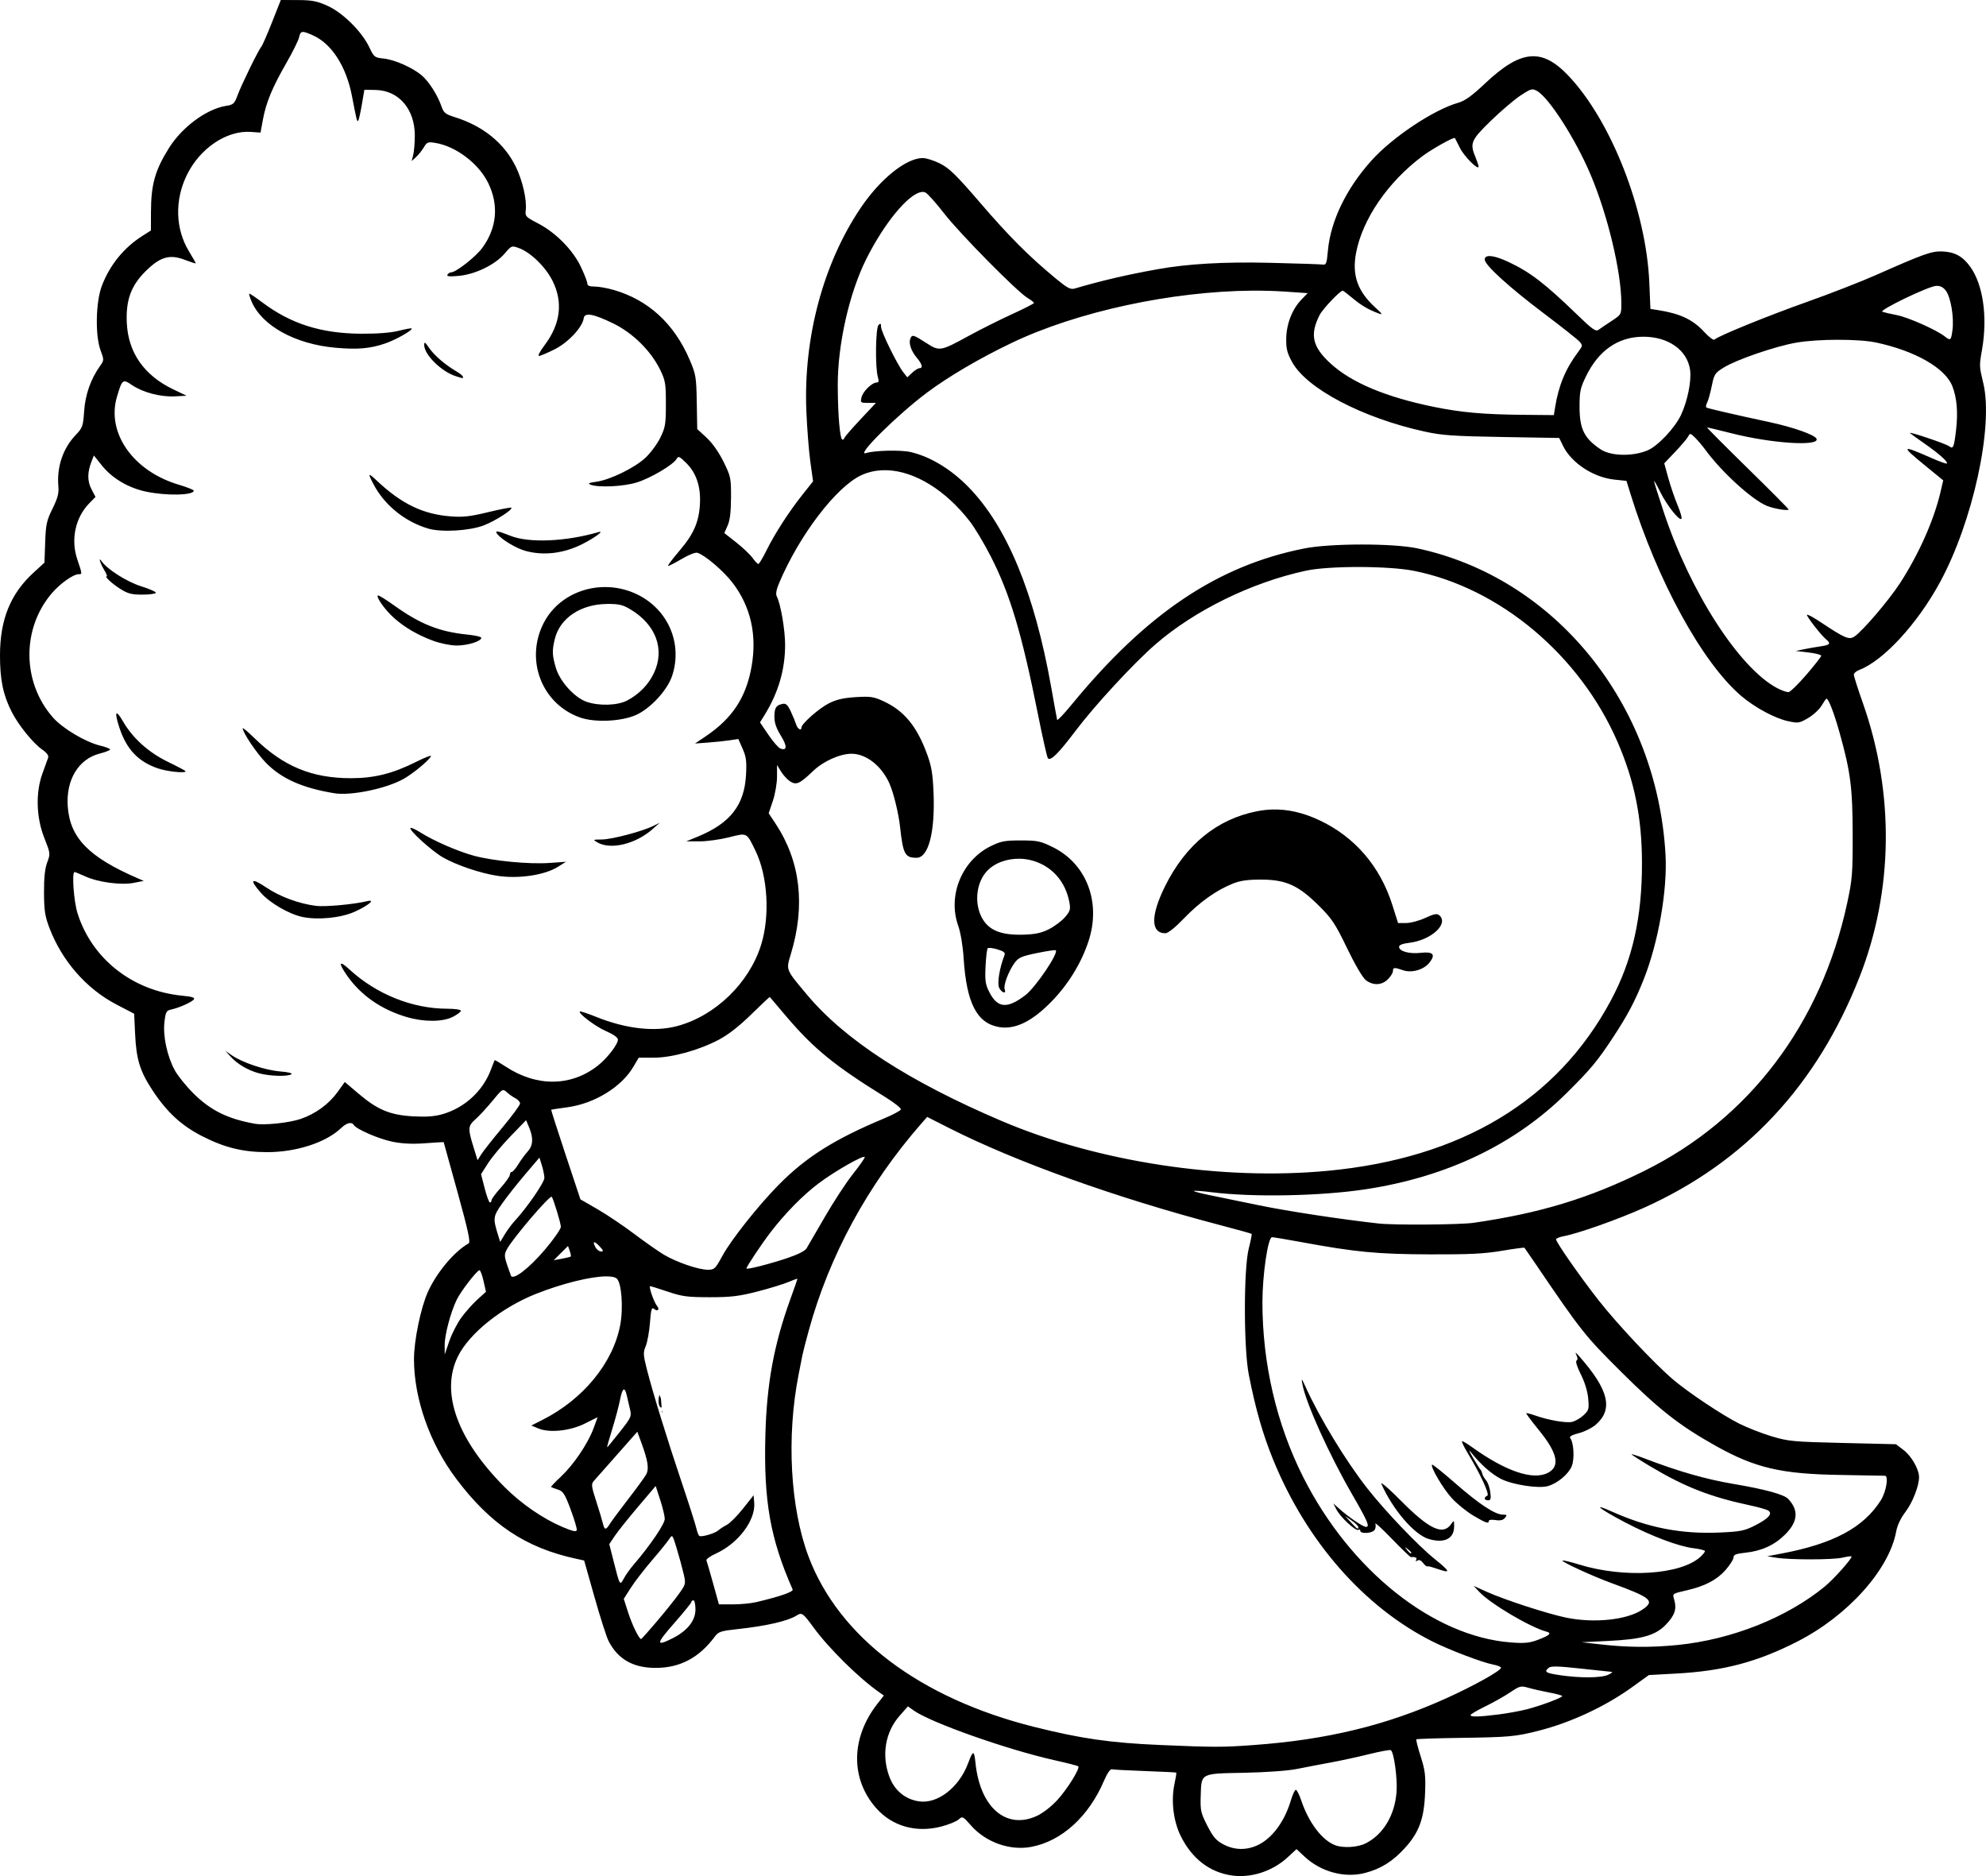 <?xml version="1.0" encoding="UTF-8" standalone="no"?>
<!-- Created with Inkscape (http://www.inkscape.org/) -->

<svg
   width="257.652mm"
   height="243.338mm"
   viewBox="0 0 257.652 243.338"
   version="1.1"
   id="svg1"
   xml:space="preserve"
   xmlns="http://www.w3.org/2000/svg"
   xmlns:svg="http://www.w3.org/2000/svg"><defs
     id="defs1" /><g
     id="layer1"
     transform="translate(-58.387,158.274)"><path
       id="path89"
       style="fill:#000000"
       d="m 94.818,-158.274 -1.126,2.854 c -0.619,1.57 -1.244,2.998 -1.388,3.175 -0.413,0.504 -2.59,4.951 -3.089,6.31 -0.415,1.128 -0.537,1.241 -1.534,1.4 -2.496,0.399 -5.678,2.751 -7.363,5.443 -1.825,2.914 -2.335,4.727 -2.346,8.334 l -0.007,2.381 -1.124,0.714 c -2.38,1.513 -4.195,3.745 -5.229,6.43 -0.805,2.092 -0.897,6.469 -0.176,8.408 0.461,1.239 0.459,1.279 -0.081,2.037 -1.195,1.678 -1.906,3.7 -2.052,5.838 -0.135,1.969 -0.204,2.162 -1.115,3.12 -1.64,1.724 -2.45,4.131 -2.228,6.623 0.081,0.904 -0.083,1.533 -0.759,2.903 -0.764,1.55 -0.873,2.047 -0.954,4.379 l -0.092,2.63 -1.404,1.283 c -3.008,2.749 -4.365,6.093 -4.365,10.756 0,3.169 0.404,5.115 1.519,7.313 0.879,1.734 2.784,4.082 3.99,4.917 0.564,0.391 0.829,0.758 0.74,1.025 -0.076,0.229 -0.402,1.13 -0.724,2.003 -0.919,2.492 -0.833,5.736 0.22,8.397 0.796,2.011 0.803,2.067 0.383,3.175 -0.297,0.786 -0.424,1.971 -0.417,3.906 0.009,2.323 0.121,3.07 0.687,4.562 1.642,4.326 4.803,7.94 8.731,9.985 l 2.277,1.185 0.125,2.651 c 0.155,3.287 0.632,4.82 2.275,7.314 1.838,2.789 3.727,4.534 6.376,5.892 2.944,1.509 5.312,2.094 8.476,2.096 3.782,0.002 7.615,-1.241 9.58,-3.107 0.749,-0.712 1.385,-0.868 1.669,-0.41 0.344,0.556 3.268,1.817 5.04,2.172 1.261,0.253 2.581,0.313 4.217,0.192 1.31,-0.097 2.388,-0.164 2.396,-0.149 0.008,0.015 0.817,2.934 1.798,6.487 1.383,5.008 1.707,6.502 1.441,6.651 -1.835,1.024 -4.101,3.712 -5.263,6.24 -0.929,2.023 -1.827,6.332 -1.827,8.774 0,5.12 2.055,10.953 5.455,15.483 4.452,5.933 9.022,8.986 15.572,10.405 l 1.05,0.227 1.347,4.763 c 0.741,2.619 1.561,5.179 1.824,5.689 1.218,2.362 3.187,3.482 6.113,3.478 3.157,-0.004 5.622,-1.309 7.666,-4.058 0.477,-0.642 0.776,-0.739 3.043,-0.983 3.647,-0.394 6.434,-1.038 7.562,-1.748 0.689,-0.433 0.82,-0.342 2.185,1.522 2.016,2.752 5.874,6.56 8.542,8.43 l 0.604,0.423 -0.813,1.032 c -3.491,4.431 -3.553,9.789 -0.159,13.603 2.075,2.331 5.177,3.2 8.415,2.357 0.956,-0.249 1.97,-0.661 2.252,-0.916 0.495,-0.448 0.55,-0.422 1.606,0.778 1.915,2.175 5.028,3.288 7.782,2.781 3.959,-0.728 7.48,-3.919 9.476,-8.587 0.406,-0.95 0.811,-1.54 1.019,-1.485 0.19,0.05 2.131,0.154 4.313,0.232 2.183,0.078 4.001,0.168 4.041,0.201 0.039,0.033 -0.065,0.698 -0.233,1.477 -0.461,2.15 -0.144,4.808 0.803,6.731 1.44,2.925 3.726,4.702 6.6,5.13 2.495,0.372 5.303,-0.53 7.255,-2.33 l 1.176,-1.084 1.027,0.96 c 2.132,1.992 5.205,2.825 7.865,2.13 2.053,-0.536 3.564,-1.479 5.147,-3.211 1.855,-2.029 2.512,-3.81 2.639,-7.153 0.087,-2.278 0.007,-2.938 -0.571,-4.751 -0.369,-1.158 -0.621,-2.154 -0.561,-2.214 0.06,-0.06 2.645,-0.146 5.744,-0.19 6.317,-0.09 7.134,-0.165 10.133,-0.93 4.203,-1.071 8.665,-3.156 12.171,-5.688 l 2.117,-1.529 3.572,-0.197 c 6.124,-0.338 10.485,-1.493 15.707,-4.158 6.538,-3.338 11.909,-9.327 12.81,-14.286 0.141,-0.776 0.593,-1.727 1.194,-2.515 0.932,-1.221 1.781,-3.397 1.769,-4.534 -0.011,-1.012 -0.988,-2.719 -1.996,-3.488 l -1,-0.763 -6.9,-0.164 c -6.432,-0.153 -7.058,-0.211 -9.225,-0.861 -1.279,-0.384 -3.184,-1.129 -4.233,-1.657 -2.168,-1.089 -6.553,-4.013 -8.522,-5.681 -2.405,-2.038 -7.263,-7.2 -9.685,-10.29 -2.453,-3.131 -5.529,-7.54 -5.529,-7.926 0,-0.12 0.446,-0.301 0.992,-0.404 1.923,-0.361 7.116,-2.203 10.462,-3.71 13.089,-5.898 22.396,-15.867 27.91,-29.897 4.396,-11.184 4.552,-23.879 0.437,-35.548 -0.645,-1.829 -1.173,-3.482 -1.173,-3.673 0,-0.191 0.307,-0.464 0.682,-0.607 3.152,-1.199 7.548,-5.964 10.488,-11.369 4.266,-7.844 6.966,-20.203 5.635,-25.797 -0.542,-2.281 -0.541,-2.259 -0.175,-4.366 0.744,-4.274 0.145,-8.467 -1.541,-10.795 -0.977,-1.348 -2.028,-1.915 -3.654,-1.967 -1.351,-0.044 -2.407,0.334 -8.525,3.046 -1.965,0.871 -6.013,2.448 -8.996,3.505 -5.058,1.792 -11.49,4.411 -11.995,4.884 -0.122,0.114 -0.712,-0.325 -1.311,-0.976 -1.5,-1.628 -3.142,-2.403 -6.04,-2.853 l -0.957,-0.148 -0.14,-3.368 c -0.393,-9.443 -4.978,-21.131 -10.574,-26.959 -3.409,-3.551 -6.122,-3.277 -10.744,1.085 -1.709,1.613 -2.595,2.25 -3.483,2.503 -3.197,0.913 -8.516,4.457 -11.252,7.498 -3.26,3.623 -5.303,7.847 -5.646,11.672 -0.152,1.694 -0.225,1.883 -0.698,1.813 -0.291,-0.043 -3.386,-0.145 -6.879,-0.227 -5.933,-0.139 -10.608,0.13 -14.552,0.839 -3.967,0.713 -7.217,1.47 -10.716,2.497 -0.555,0.163 -0.96,-0.053 -2.514,-1.34 -3.465,-2.871 -5.977,-5.389 -9.738,-9.761 -3.082,-3.583 -4.013,-4.496 -5.192,-5.093 -0.79,-0.4 -1.808,-0.728 -2.263,-0.728 -2.162,0 -5.515,2.689 -8.065,6.467 -4.858,7.199 -7.439,16.846 -7.047,26.341 0.093,2.256 0.327,5.231 0.52,6.613 l 0.351,2.511 -1.367,1.722 c -1.776,2.236 -3.612,5.08 -4.687,7.259 -0.472,0.956 -0.943,1.739 -1.047,1.739 -0.104,0 -0.442,-0.354 -0.75,-0.786 -0.308,-0.432 -1.258,-1.335 -2.112,-2.006 l -1.552,-1.22 0.43,-0.97 c 0.302,-0.68 0.433,-1.767 0.44,-3.631 0.01,-2.548 -0.031,-2.743 -0.978,-4.659 -0.614,-1.242 -1.446,-2.421 -2.196,-3.113 l -1.208,-1.113 -0.061,-3.488 c -0.058,-3.275 -0.114,-3.611 -0.919,-5.494 -2.004,-4.688 -5.362,-7.771 -9.882,-9.072 -0.823,-0.237 -1.924,-0.431 -2.447,-0.431 -0.669,0 -0.951,-0.118 -0.951,-0.396 0,-0.218 -0.374,-1.187 -0.831,-2.155 -1.033,-2.187 -3.276,-4.46 -5.581,-5.654 -1.581,-0.819 -1.67,-0.916 -1.578,-1.704 0.158,-1.35 -0.416,-3.856 -1.293,-5.645 -1.49,-3.04 -4.226,-5.265 -7.883,-6.41 -1.239,-0.388 -1.464,-0.567 -1.746,-1.386 -0.509,-1.481 -1.637,-3.25 -2.581,-4.048 -1.199,-1.014 -3.518,-2.035 -4.954,-2.18 -1.15,-0.117 -1.232,-0.182 -1.846,-1.477 -0.954,-2.008 -3.415,-4.451 -5.389,-5.348 -1.371,-0.623 -2.006,-0.747 -3.864,-0.758 z m 2.817,4.15 c 0.254,-0.031 0.666,0.125 1.387,0.453 2.418,1.098 4.294,4.033 5.03,7.869 0.608,3.169 0.652,3.344 0.804,3.193 0.077,-0.077 0.29,-1.014 0.472,-2.082 l 0.332,-1.941 1.462,0.028 c 3.003,0.058 5.089,2.489 5.08,5.922 -0.002,0.947 -0.096,2.076 -0.207,2.509 l -0.202,0.787 0.569,-0.515 c 0.313,-0.283 0.768,-0.851 1.01,-1.262 0.403,-0.682 0.535,-0.732 1.502,-0.573 2.68,0.44 5.628,2.683 6.859,5.217 1.391,2.864 1.117,5.816 -0.779,8.401 -0.842,1.148 -3.412,3.166 -4.032,3.166 -0.163,0 -0.381,0.137 -0.484,0.305 -0.138,0.224 0.253,0.265 1.468,0.155 2.135,-0.194 4.704,-1.439 5.935,-2.877 0.907,-1.059 0.928,-1.067 1.862,-0.73 1.516,0.548 3.466,2.446 4.368,4.251 1.388,2.778 1.036,5.615 -1.038,8.354 -0.578,0.764 -0.905,1.388 -0.725,1.387 0.18,-0.001 1.096,-0.388 2.037,-0.86 1.754,-0.88 3.601,-2.851 3.769,-4.022 0.113,-0.789 1.233,-0.596 3.813,0.657 2.541,1.234 4.887,3.542 6.089,5.99 0.695,1.416 0.759,1.787 0.759,4.455 0,2.645 -0.067,3.046 -0.733,4.403 -0.403,0.821 -1.278,1.995 -1.944,2.609 -1.422,1.311 -4.584,2.846 -6.364,3.09 -0.956,0.131 -1.131,0.22 -0.737,0.374 1.029,0.403 4.271,0.249 5.999,-0.285 1.802,-0.557 4.747,-2.299 5.173,-3.06 0.225,-0.402 0.377,-0.333 1.301,0.592 1.227,1.227 1.818,2.963 1.732,5.082 -0.099,2.416 -0.773,4.018 -2.591,6.153 -0.911,1.07 -1.611,1.991 -1.556,2.047 0.056,0.056 0.833,-0.334 1.729,-0.868 0.937,-0.558 1.821,-0.908 2.083,-0.825 1.007,0.319 3.389,2.355 4.575,3.91 2.336,3.062 3.169,6.726 2.456,10.81 -0.701,4.015 -2.477,6.732 -5.926,9.062 l -1.418,0.958 1.658,-0.122 c 0.912,-0.067 2.176,-0.199 2.809,-0.294 l 1.151,-0.173 0.559,1.263 c 0.463,1.047 0.538,1.629 0.441,3.403 -0.216,3.924 -2.049,6.266 -6.266,8.001 l -1.484,0.61 1.72,0.002 c 0.946,0.001 2.659,-0.234 3.807,-0.523 2.403,-0.606 2.286,-0.666 3.466,1.774 1.584,3.274 1.884,8.447 0.707,12.196 -1.555,4.954 -5.953,9.198 -10.893,10.513 -2.917,0.776 -6.613,0.358 -10.46,-1.182 -1.126,-0.451 -2.094,-0.774 -2.15,-0.718 -0.25,0.25 2.037,1.967 3.413,2.562 0.934,0.404 1.518,0.82 1.521,1.08 0.007,0.62 -1.355,2.395 -2.586,3.37 -3.463,2.743 -7.946,2.795 -11.978,0.14 -0.758,-0.499 -1.4,-0.873 -1.427,-0.833 -0.027,0.041 -0.252,0.61 -0.499,1.265 -1.032,2.737 -3.391,4.905 -6.238,5.732 -1.047,0.304 -2.104,0.383 -3.842,0.288 -2.977,-0.164 -4.608,-0.842 -7.086,-2.945 l -1.779,-1.509 -0.918,1.278 c -1.136,1.581 -2.86,2.844 -4.791,3.508 -1.479,0.509 -4.711,0.852 -5.946,0.631 -3.527,-0.629 -5.764,-1.734 -7.985,-3.945 -0.943,-0.939 -2.031,-2.286 -2.416,-2.994 -0.987,-1.813 -1.552,-4.452 -1.339,-6.258 0.154,-1.31 0.247,-1.485 0.863,-1.616 1.012,-0.216 2.638,-0.936 2.943,-1.304 0.201,-0.242 -0.17,-0.362 -1.523,-0.496 -6.44,-0.636 -11.715,-4.8 -13.565,-10.707 -0.482,-1.539 -0.752,-5.33 -0.38,-5.33 0.081,0 0.705,0.254 1.386,0.565 1.681,0.766 4.658,1.162 6.301,0.839 l 1.293,-0.255 -0.794,-0.343 c -6.347,-2.745 -8.775,-5.236 -9.068,-9.303 -0.249,-3.449 1.386,-6.16 4.14,-6.866 0.746,-0.191 1.356,-0.432 1.356,-0.536 0,-0.103 -0.569,-0.325 -1.265,-0.491 -1.921,-0.461 -4.886,-2.221 -6.143,-3.645 -4.035,-4.575 -4.086,-11.568 -0.118,-16.167 1.051,-1.218 2.754,-2.426 3.419,-2.426 0.507,0 0.509,0.038 -0.152,-1.926 -0.867,-2.574 -0.259,-5.419 1.556,-7.276 l 0.807,-0.825 -0.524,-1.005 c -0.549,-1.053 -0.544,-2.183 0.016,-3.614 l 0.296,-0.757 1.028,1.286 c 1.334,1.669 3.433,2.915 5.73,3.402 2.647,0.561 6.198,0.49 6.198,-0.124 0,-0.107 -0.867,-0.453 -1.927,-0.767 -5.939,-1.763 -9.427,-6.729 -8.029,-11.431 0.668,-2.245 0.753,-2.312 1.933,-1.505 1.398,0.955 3.711,1.568 5.558,1.472 l 1.539,-0.08 -1.72,-0.823 c -3.818,-1.827 -5.878,-4.793 -6.042,-8.696 -0.123,-2.928 0.573,-4.798 2.482,-6.671 1.878,-1.843 3.092,-2.187 5.057,-1.435 0.778,0.298 1.414,0.5 1.414,0.45 0,-0.05 -0.407,-0.767 -0.905,-1.594 -1.738,-2.886 -1.843,-6.562 -0.28,-9.807 1.686,-3.502 5.181,-5.87 8.332,-5.646 l 1.253,0.089 0.312,-1.693 c 0.407,-2.212 1.209,-4.145 3.045,-7.341 0.824,-1.434 1.567,-2.936 1.651,-3.336 0.089,-0.427 0.185,-0.647 0.44,-0.679 z m 159.723,7.464 c 0.122,0.025 0.245,0.081 0.393,0.16 1.56,0.835 5.012,6.208 6.994,10.885 2.215,5.228 3.981,12.61 3.985,16.658 0.002,1.476 -0.003,1.485 -1.255,2.308 -0.691,0.454 -1.452,0.969 -1.691,1.144 -0.37,0.271 -0.782,-0.017 -2.778,-1.946 -4.222,-4.079 -6.071,-5.5 -8.886,-6.832 -1.911,-0.904 -3.116,-1.03 -3.116,-0.326 0,0.708 3.164,3.587 7.692,7 2.258,1.702 4.32,3.331 4.583,3.621 0.462,0.51 0.456,0.555 -0.18,1.404 -1.611,2.148 -2.515,4.331 -2.965,7.16 l -0.158,0.992 -4.023,-0.037 c -5.095,-0.047 -7.985,-0.304 -11.528,-1.027 -6.252,-1.275 -10.707,-3.145 -13.425,-5.635 -2.356,-2.159 -2.71,-3.724 -1.417,-6.278 0.402,-0.794 2.65,-3.163 3.002,-3.163 0.062,0 0.621,0.424 1.241,0.942 1.161,0.97 2.083,1.516 3.353,1.985 0.65,0.24 0.61,0.16 -0.363,-0.734 -2.305,-2.116 -3.04,-4.178 -2.51,-7.046 0.813,-4.4 4.149,-9.27 8.64,-12.612 1.269,-0.944 4.085,-2.51 4.194,-2.332 0.028,0.046 0.32,0.624 0.648,1.285 0.55,1.107 2.423,2.973 2.423,2.414 0,-0.134 -0.179,-0.671 -0.397,-1.193 -0.765,-1.832 -0.604,-2.221 1.963,-4.72 1.298,-1.264 3.027,-2.741 3.843,-3.282 1.012,-0.672 1.373,-0.872 1.739,-0.797 z m -79.512,13.305 c 0.24,-0.048 0.452,-0.028 0.629,0.067 0.285,0.152 1.375,1.379 2.424,2.727 2.061,2.649 9.477,10.155 10.812,10.944 0.451,0.266 0.82,0.554 0.82,0.639 0,0.085 -1.28,0.738 -2.844,1.452 -1.564,0.714 -4.094,1.981 -5.622,2.816 -3.695,2.019 -3.789,2.034 -5.547,0.897 -1.625,-1.051 -1.814,-1.101 -2.03,-0.538 -0.234,0.609 0.099,1.595 0.83,2.464 0.715,0.849 0.847,1.371 0.348,1.371 -0.173,0 -0.597,0.266 -0.944,0.592 l -0.63,0.592 -0.515,-0.658 c -0.807,-1.032 -2.889,-5.281 -2.889,-5.897 0,-0.444 -0.066,-0.489 -0.331,-0.225 -0.376,0.376 -0.441,5.504 -0.085,6.721 0.159,0.542 0.121,0.728 -0.148,0.729 -0.609,0.002 -1.785,1.148 -1.967,1.917 -0.165,0.698 -0.13,0.728 0.849,0.728 h 1.021 l -2.049,2.183 c -1.127,1.201 -2.05,2.272 -2.051,2.381 -7.8e-4,0.109 -0.11,0.198 -0.243,0.198 -0.325,0 -0.598,-3.127 -0.611,-7.011 -0.019,-5.3 1.492,-12.001 3.697,-16.404 2.338,-4.668 5.397,-8.346 7.077,-8.683 z m 131.726,12.161 c 0.526,-0.026 0.911,0.165 1.26,0.625 0.634,0.835 1.074,3.446 0.858,5.092 -0.181,1.38 -0.248,1.433 -1.023,0.823 -1.057,-0.832 -4.713,-2.456 -6.175,-2.743 -0.824,-0.162 -1.677,-0.358 -1.895,-0.435 -0.519,-0.184 5.969,-3.312 6.974,-3.362 z m -88.724,0.622 c 1.484,-0.011 2.928,0.029 4.318,0.125 l 2.87,0.196 -0.806,0.833 c -1.194,1.234 -1.941,3.138 -1.975,5.034 -0.024,1.329 0.112,1.877 0.755,3.056 1.887,3.458 9.122,7.258 17.194,9.03 2.256,0.495 3.719,0.598 10.052,0.705 l 7.412,0.126 0.491,1.009 c 1.087,2.234 3.937,4.108 6.688,4.395 l 1.548,0.162 0.502,1.623 c 3.503,11.33 9.327,21.961 14.4,26.283 1.751,1.492 4.37,2.9 6.07,3.265 1.306,0.28 1.465,0.255 2.601,-0.411 0.666,-0.39 1.449,-1.115 1.742,-1.61 0.292,-0.496 0.576,-0.901 0.631,-0.901 0.27,0 0.975,1.822 1.694,4.384 1.429,5.09 1.694,7.143 1.707,13.211 0.011,5.077 -0.05,5.845 -0.708,8.902 -3.371,15.668 -12.714,28.01 -26.302,34.743 -7.21,3.573 -13.539,5.497 -22.183,6.745 -1.744,0.252 -10.282,0.314 -12.303,0.09 -4.828,-0.535 -11.794,-1.595 -15.478,-2.354 -2.474,-0.51 -5.423,-1.117 -6.554,-1.348 -1.131,-0.231 -2.009,-0.468 -1.951,-0.526 0.058,-0.058 1.119,0.021 2.36,0.175 5.352,0.665 14.092,0.496 19.903,-0.384 10.575,-1.602 19.405,-5.831 26.152,-12.526 3.085,-3.062 3.954,-4.106 5.985,-7.194 1.889,-2.872 2.844,-4.683 3.985,-7.554 1.887,-4.75 3.071,-11.537 2.814,-16.124 -1.101,-19.59 -14.319,-35.908 -32.189,-39.735 -3.135,-0.671 -11.281,-0.664 -14.684,0.013 -11.248,2.239 -20.449,8.414 -30.167,20.245 -1.003,1.221 -1.851,2.114 -1.886,1.984 -0.035,-0.129 -0.38,-2.021 -0.767,-4.204 -2.17,-12.239 -5.744,-20.888 -10.744,-25.998 -2.271,-2.322 -4.945,-3.937 -7.501,-4.533 -1.266,-0.295 -4.692,-0.213 -5.8,0.138 -1.382,0.439 4.068,-4.959 7.913,-7.837 2.787,-2.086 6.86,-4.477 10.984,-6.449 8.562,-4.094 20.843,-6.706 31.228,-6.785 z m -130.129,0.39 c -0.046,0.046 0.084,0.484 0.288,0.973 1.331,3.176 5.653,5.57 10.904,6.039 2.864,0.256 4.508,0.113 6.467,-0.561 1.391,-0.478 3.611,-1.744 3.411,-1.944 -0.051,-0.051 -0.806,0.087 -1.678,0.306 -1.02,0.257 -2.756,0.392 -4.869,0.38 -5.198,-0.031 -9.134,-1.281 -12.854,-4.083 -0.872,-0.657 -1.623,-1.156 -1.669,-1.11 z m 180.79,5.583 c 3.296,-0.032 5.794,1.729 6.143,4.33 0.191,1.424 -0.343,4.039 -1.191,5.838 -0.791,1.677 -3.012,4.023 -4.329,4.574 -1.956,0.817 -4.771,0.75 -6.106,-0.146 -2.112,-1.417 -2.714,-2.632 -2.717,-5.486 -0.002,-1.987 0.095,-2.45 0.833,-3.969 1.627,-3.349 4.149,-5.11 7.367,-5.141 z m 25.31,0.397 c 1.961,-0.003 3.852,0.116 4.985,0.359 5.054,1.083 8.932,3.301 9.86,5.637 0.596,1.501 0.761,3.411 0.491,5.709 -0.263,2.245 -0.375,2.511 -0.886,2.108 -0.413,-0.326 -5.435,-2.011 -5.084,-1.706 0.137,0.119 1.056,0.782 2.042,1.472 1.8,1.26 2.923,2.28 2.727,2.476 -0.058,0.058 -0.927,-0.255 -1.93,-0.696 -4.031,-1.769 -4.104,-1.681 -0.826,1.001 l 2.292,1.875 -0.356,1.522 c -0.85,3.644 -2.821,8.072 -5.27,11.841 -1.435,2.209 -4.865,6.217 -5.898,6.895 -0.695,0.455 -1.236,0.224 -4.371,-1.861 -0.982,-0.654 -1.786,-1.082 -1.786,-0.952 0,0.284 1.847,2.648 2.47,3.161 0.677,0.558 0.539,0.744 -0.684,0.92 -0.618,0.089 -1.601,0.26 -2.183,0.38 l -1.058,0.218 1.654,0.197 c 0.909,0.108 1.654,0.299 1.654,0.424 0,0.125 -0.855,1.221 -1.899,2.434 -1.045,1.214 -2.086,2.24 -2.315,2.279 -0.229,0.04 -0.928,-0.203 -1.554,-0.54 -4.907,-2.643 -11.213,-12.437 -14.636,-22.731 -0.71,-2.136 -1.29,-3.982 -1.289,-4.101 10e-4,-0.119 0.361,0.51 0.8,1.4 0.853,1.729 2.471,3.785 2.758,3.505 0.096,-0.093 -0.126,-0.884 -0.494,-1.756 -0.367,-0.873 -0.909,-2.454 -1.203,-3.515 l -0.534,-1.929 1.404,-1.475 c 0.772,-0.811 1.529,-1.701 1.683,-1.979 0.269,-0.485 0.304,-0.48 0.923,0.132 0.354,0.35 0.948,1.053 1.321,1.562 2.119,2.896 6.037,6.468 7.973,7.269 0.923,0.382 2.828,0.696 2.828,0.467 0,-0.079 -2.411,-2.503 -5.358,-5.387 -2.947,-2.884 -5.298,-5.247 -5.226,-5.251 0.073,-0.004 1.516,0.344 3.208,0.772 5.166,1.306 11.331,1.711 11.01,0.723 -0.164,-0.504 -2.97,-1.503 -6.126,-2.182 -4.68,-1.007 -7.943,-1.761 -8.158,-1.884 -0.11,-0.063 -0.077,-0.343 0.073,-0.623 0.15,-0.28 0.423,-1.253 0.607,-2.162 0.313,-1.546 0.413,-1.702 1.543,-2.4 1.674,-1.035 6.691,-2.759 9.408,-3.233 1.417,-0.247 3.449,-0.373 5.411,-0.376 z m -183.278,0.404 c -0.092,-0.054 -0.12,0.043 -0.12,0.27 0,1.275 2.282,3.502 4.171,4.071 0.398,0.12 0.754,0.228 0.79,0.241 0.036,0.013 0.066,-0.071 0.066,-0.185 0,-0.114 -0.387,-0.433 -0.86,-0.71 -1.441,-0.841 -2.876,-2.077 -3.538,-3.047 -0.259,-0.38 -0.417,-0.586 -0.509,-0.64 z m 59.958,16.515 c 3.537,0.138 7.519,2.527 10.71,6.638 0.633,0.816 1.846,2.84 2.695,4.498 2.525,4.93 4.056,10.054 6.16,20.61 0.595,2.983 1.17,5.512 1.277,5.62 0.367,0.368 1.352,-0.613 3.595,-3.58 2.506,-3.315 7.522,-8.744 10.337,-11.187 5.106,-4.432 12.484,-8.045 19.536,-9.568 2.998,-0.647 10.727,-0.637 14.016,0.019 11.146,2.221 21.54,10.955 26.415,22.196 2.201,5.076 3.158,9.81 3.168,15.671 0.012,7.115 -1.239,12.641 -4.043,17.872 -6.951,12.963 -19.402,20.45 -36.719,22.08 -13.794,1.298 -29.851,-1.155 -42.318,-6.466 -12.014,-5.117 -20.314,-10.498 -25.223,-16.349 -2.816,-3.357 -2.754,-3.201 -2.119,-5.291 1.916,-6.301 1.247,-12.036 -1.97,-16.904 l -0.903,-1.366 0.54,-1.602 c 0.297,-0.881 0.54,-2.29 0.541,-3.132 l 0.001,-1.53 0.515,0.845 c 0.284,0.465 0.811,1.039 1.172,1.276 0.806,0.528 1.258,0.326 2.998,-1.341 1.326,-1.271 3.48,-2.236 4.991,-2.236 1.889,0 3.895,1.577 4.91,3.862 0.54,1.214 1.186,3.862 1.382,5.663 0.382,3.507 0.631,3.969 2.14,3.969 1.541,0 2.409,-3.333 2.198,-8.443 -0.102,-2.486 -0.265,-3.442 -0.858,-5.051 -1.329,-3.602 -2.979,-5.592 -5.661,-6.824 -1.256,-0.577 -1.677,-0.638 -3.582,-0.519 -1.593,0.099 -2.506,0.31 -3.483,0.806 -1.278,0.648 -3.55,2.65 -3.55,3.13 0,0.479 -0.5,0.212 -0.678,-0.362 -0.102,-0.327 -0.417,-1.093 -0.7,-1.701 -0.406,-0.871 -0.632,-1.083 -1.07,-0.998 -0.844,0.162 -1.064,0.513 -1.064,1.696 0,0.755 0.254,1.49 0.843,2.438 0.842,1.355 0.812,1.992 -0.078,1.651 -0.25,-0.096 -0.944,-0.896 -1.544,-1.779 l -1.09,-1.605 0.583,-0.942 c 1.792,-2.89 2.67,-5.874 2.676,-9.091 0.004,-1.954 -0.579,-5.349 -1.085,-6.316 -0.154,-0.295 -0.052,-0.871 0.306,-1.72 2.622,-6.214 7.427,-12.51 10.686,-14.002 1.034,-0.474 2.164,-0.678 3.343,-0.631 z m -67.163,0.627 c -0.056,0.073 0.133,0.474 0.537,1.24 1.415,2.681 4.074,4.824 7.078,5.704 1.711,0.501 5.326,0.294 7.182,-0.411 1.481,-0.562 3.828,-2.064 3.593,-2.299 -0.067,-0.067 -1.418,0.193 -3.001,0.577 -2.33,0.566 -3.257,0.671 -4.863,0.549 -3.599,-0.274 -6.39,-1.622 -9.591,-4.636 -0.577,-0.543 -0.878,-0.798 -0.934,-0.725 z m 16.635,7.324 c -0.265,-0.031 -0.267,0.086 -0.051,0.347 0.63,0.759 2.477,1.852 3.676,2.175 2.347,0.632 4.926,0.319 7.331,-0.888 1.584,-0.795 2.954,-1.807 2.117,-1.563 -4.274,1.246 -9.048,1.444 -11.453,0.475 -0.829,-0.334 -1.355,-0.514 -1.62,-0.545 z m -51.621,3.625 c -0.086,0.032 0.163,0.717 0.529,1.318 0.288,0.473 0.452,0.86 0.364,0.86 -0.355,0 0.634,0.928 1.741,1.632 0.968,0.616 1.469,0.749 2.829,0.749 0.909,0 1.714,-0.1 1.789,-0.222 0.075,-0.122 -0.78,-0.508 -1.902,-0.859 -1.847,-0.577 -4.423,-2.213 -5.144,-3.266 -0.111,-0.162 -0.177,-0.223 -0.205,-0.212 z m 64.922,3.595 c -3.077,0.199 -5.944,1.881 -7.363,4.668 -2.428,4.77 -0.236,10.462 4.708,12.226 1.905,0.68 5.331,0.535 7.257,-0.307 1.868,-0.817 4.087,-3.212 4.708,-5.081 1.384,-4.167 -0.491,-8.581 -4.479,-10.545 -1.127,-0.555 -2.318,-0.866 -3.503,-0.954 -0.445,-0.033 -0.888,-0.035 -1.328,-0.006 z m -28.866,1.07 c -0.234,0.234 0.942,1.882 2.061,2.887 1.397,1.254 3.068,2.232 5.115,2.993 0.89,0.331 2.245,0.607 3.014,0.615 1.412,0.014 3.233,-0.548 3.233,-0.997 0,-0.134 -0.812,-0.324 -1.804,-0.422 -3.601,-0.355 -6.123,-1.355 -9.47,-3.756 -1.111,-0.797 -2.078,-1.391 -2.15,-1.319 z m 29.696,1.104 c 1.553,-0.016 2.044,0.094 3.043,0.685 3.343,1.98 4.536,5.2 3.073,8.291 -0.708,1.494 -1.913,2.727 -3.465,3.546 -1.253,0.66 -3.673,0.732 -5.296,0.158 -1.548,-0.548 -3.43,-2.632 -3.946,-4.368 -0.498,-1.675 -0.518,-2.284 -0.128,-3.832 0.668,-2.651 3.357,-4.444 6.719,-4.479 z m -63.613,14.246 c -0.075,0.173 0.058,0.819 0.421,1.893 0.927,2.745 2.417,4.308 4.939,5.18 1.212,0.419 3.616,0.672 3.616,0.38 0,-0.06 -1.008,-0.598 -2.241,-1.194 -2.574,-1.246 -4.611,-3.078 -5.902,-5.311 -0.474,-0.82 -0.759,-1.121 -0.834,-0.948 z m 16.385,1.874 c 0,0.558 1.811,3.249 3.02,4.488 2.009,2.058 4.752,3.276 8.886,3.946 2.164,0.351 6.782,-0.615 8.996,-1.881 1.243,-0.711 3.15,-2.284 3.526,-2.908 0.12,-0.2 -0.735,0.117 -1.901,0.703 -3.042,1.53 -5.462,2.136 -8.499,2.132 -5.068,-0.008 -8.739,-1.528 -12.472,-5.165 -0.856,-0.833 -1.556,-1.425 -1.556,-1.314 z m 133.578,10.542 c -0.665,0.019 -1.331,0.095 -2.003,0.228 -5.175,1.019 -9.229,4.324 -11.903,9.7 -1.905,3.83 -1.89,6.121 0.04,6.121 0.335,0 1.278,-0.759 2.426,-1.953 2.013,-2.093 4.188,-3.637 6.317,-4.486 0.987,-0.393 1.929,-0.526 3.712,-0.519 3.18,0.011 4.802,0.749 7.461,3.395 1.687,1.679 2.116,2.326 3.644,5.496 1.01,2.095 2.02,3.821 2.423,4.138 0.938,0.738 2.079,0.696 2.881,-0.106 0.357,-0.357 0.65,-0.833 0.65,-1.058 0,-0.488 0.18,-0.503 1.308,-0.11 1.122,0.391 2.701,-0.063 3.426,-0.984 0.834,-1.06 0.483,-1.458 -1.123,-1.275 -1.486,0.169 -2.816,-0.197 -2.816,-0.775 0,-0.242 0.444,-0.419 1.305,-0.521 2.881,-0.341 5.213,-2.497 3.889,-3.595 -0.278,-0.231 -0.695,-0.146 -1.786,0.362 -0.783,0.364 -1.9,0.663 -2.482,0.665 l -1.058,0.002 -0.735,-2.326 c -1.592,-5.038 -4.889,-8.867 -9.487,-11.016 -2.11,-0.986 -4.093,-1.44 -6.086,-1.382 z m -79.471,1.716 -0.835,0.414 c -1.423,0.705 -5.38,1.748 -6.669,1.758 -1.197,0.009 -1.211,0.019 -0.566,0.388 1.724,0.986 4.961,0.198 7.144,-1.738 z m -32.338,0.678 c -0.254,0.254 2.764,2.992 4.206,3.816 1.781,1.018 4.896,2.068 7.108,2.396 2.742,0.407 6.087,-0.093 7.8,-1.166 l 1.054,-0.661 -2.133,0.151 c -2.638,0.187 -7.3,-0.256 -9.798,-0.932 -2.093,-0.566 -5.198,-1.917 -6.945,-3.02 -0.632,-0.399 -1.213,-0.662 -1.291,-0.584 z m 79.175,1.617 c -2.081,0 -2.581,0.095 -3.902,0.744 -3.734,1.834 -5.603,6.393 -4.224,10.299 0.322,0.912 0.606,2.6 0.711,4.233 0.374,5.816 1.716,8.43 4.587,8.928 2.068,0.359 4.27,-0.705 6.79,-3.282 2.171,-2.22 3.843,-4.929 4.799,-7.773 1.701,-5.063 -0.19,-10.103 -4.606,-12.277 -1.604,-0.79 -1.991,-0.871 -4.156,-0.871 z m -0.115,2.373 c 0.562,0.013 1.128,0.096 1.675,0.255 2.534,0.737 4.282,2.752 4.763,5.49 0.146,0.832 0.058,1.102 -0.607,1.859 -0.428,0.487 -1.355,1.178 -2.059,1.534 -0.964,0.488 -1.772,0.664 -3.265,0.711 -3.049,0.096 -4.67,-0.601 -5.529,-2.376 -0.905,-1.869 -0.598,-4.382 0.711,-5.829 0.981,-1.085 2.627,-1.681 4.312,-1.643 z m -99.434,2.927 c -0.119,0.12 0.2,0.622 0.967,1.494 1.155,1.313 3.643,2.761 5.372,3.127 2.015,0.427 4.999,0.133 6.787,-0.67 1.78,-0.799 2.795,-1.661 1.618,-1.374 -1.711,0.417 -5.492,0.762 -6.652,0.608 -2.249,-0.298 -4.651,-1.189 -6.436,-2.386 -0.981,-0.658 -1.537,-0.92 -1.656,-0.8 z m 95.261,8.684 c 0.098,-0.098 0.665,-0.033 1.26,0.146 0.848,0.254 1.044,0.42 0.908,0.77 -0.629,1.612 -0.96,3.607 -0.695,4.188 0.309,0.678 0.98,0.88 0.726,0.219 -0.193,-0.502 0.511,-2.372 1.292,-3.432 0.504,-0.684 0.905,-0.86 2.902,-1.27 1.274,-0.262 2.37,-0.423 2.434,-0.359 0.381,0.381 -2.624,4.818 -3.948,5.828 -2.344,1.788 -3.591,1.69 -4.651,-0.364 -0.531,-1.029 -0.6,-1.484 -0.511,-3.369 0.057,-1.199 0.184,-2.259 0.282,-2.357 z m -83.912,2.034 c -0.062,0.131 0.178,0.614 0.734,1.423 1.801,2.618 4.479,4.492 7.82,5.472 2.226,0.653 4.647,0.641 5.963,-0.031 0.576,-0.294 1.048,-0.651 1.048,-0.794 0,-0.143 -0.778,-0.259 -1.731,-0.259 -4.565,0 -9.227,-1.871 -12.755,-5.118 -0.654,-0.602 -1.018,-0.823 -1.08,-0.692 z m 55.641,4.289 c 0.019,0.037 1.01,1.206 2.202,2.599 3.576,4.177 6.253,6.35 12.833,10.417 1.134,0.701 2.017,1.407 1.964,1.57 -0.053,0.163 -1.04,0.691 -2.194,1.172 -6.383,2.665 -10.067,4.98 -13.596,8.544 -2.674,2.701 -6.219,7.168 -7.376,9.295 -0.912,1.676 -1.023,1.781 -1.894,1.779 -1.186,-0.003 -4.002,-0.965 -5.638,-1.927 -0.7,-0.411 -2.445,-1.631 -3.878,-2.711 -1.433,-1.08 -3.593,-2.532 -4.799,-3.227 l -2.194,-1.264 -1.927,-5.798 c -1.06,-3.189 -1.9,-5.813 -1.866,-5.832 0.034,-0.019 0.99,-0.162 2.125,-0.318 3.517,-0.484 7.006,-2.632 8.548,-5.264 l 0.682,-1.164 h 1.93 c 2.38,0 5.865,-0.96 8.467,-2.333 1.225,-0.646 2.644,-1.754 4.211,-3.29 1.3,-1.273 2.379,-2.285 2.398,-2.249 z m -70.634,6.984 0.657,0.725 c 0.9,0.993 2.26,1.797 3.696,2.184 1.402,0.378 3.696,0.45 4.198,0.131 0.215,-0.136 -0.344,-0.278 -1.461,-0.372 -1.944,-0.163 -4.884,-1.145 -6.248,-2.087 z m 36.18,5.117 c 0.097,0.04 0.197,0.129 0.328,0.248 0.293,0.266 0.802,0.622 1.129,0.791 0.327,0.169 0.595,0.473 0.595,0.675 0,0.202 -1.025,1.597 -2.279,3.1 -1.254,1.502 -2.494,3.075 -2.757,3.494 l -0.477,0.763 -0.551,-1.783 c -0.729,-2.359 -0.702,-2.667 0.31,-3.561 0.473,-0.418 1.453,-1.48 2.178,-2.361 0.972,-1.18 1.233,-1.487 1.524,-1.365 z m 54.868,3.453 2.763,1.402 c 8.711,4.42 21.696,9.076 35.157,12.608 2.246,0.589 4.123,1.111 4.172,1.16 0.049,0.049 -0.119,0.91 -0.374,1.914 -0.67,2.645 -0.662,12.968 0.013,16.377 0.887,4.475 1.804,7.673 3.148,10.979 4.314,10.608 11.823,19.171 20.706,23.615 2.212,1.106 6.486,2.726 7.871,2.984 0.546,0.101 0.992,0.285 0.992,0.408 0,0.376 -3.5,2.329 -7.067,3.943 -7.78,3.521 -15.509,5.396 -25.097,6.087 -4.001,0.289 -5.051,0.288 -12.021,-0.01 -6.475,-0.276 -10.288,-0.824 -16.378,-2.349 -14.833,-3.715 -25.349,-11.656 -29.281,-22.11 -2.367,-6.294 -2.872,-15.502 -1.291,-23.548 0.2,-1.019 0.422,-2.15 0.492,-2.514 0.07,-0.364 0.437,-1.793 0.815,-3.175 2.671,-9.765 7.664,-18.95 14.631,-26.917 z m -52.035,0.425 0.404,0.965 c 0.566,1.354 0.502,2.335 -0.201,3.102 -0.332,0.362 -0.878,1.105 -1.212,1.651 -0.334,0.546 -0.717,0.992 -0.851,0.992 -0.134,0 -0.243,0.166 -0.243,0.368 0,0.203 -0.536,0.964 -1.191,1.692 -0.655,0.728 -1.191,1.455 -1.191,1.616 0,0.161 -0.093,0.292 -0.206,0.292 -0.113,0 -0.419,-0.827 -0.679,-1.837 l -0.473,-1.837 0.914,-1.428 c 0.502,-0.785 1.817,-2.361 2.922,-3.502 z m 43.934,4.8 c 0,0.14 -0.698,1.133 -1.551,2.207 -0.853,1.074 -2.48,3.56 -3.616,5.524 -1.135,1.965 -2.208,3.81 -2.384,4.101 -0.197,0.326 -1.17,0.813 -2.536,1.269 -2.321,0.775 -5.259,1.518 -5.259,1.329 0,-0.228 1.973,-3.188 3.125,-4.688 1.898,-2.471 4.156,-4.77 6.216,-6.33 2.106,-1.595 6.005,-3.811 6.005,-3.412 z m -42.201,0.051 0.311,0.996 c 0.171,0.548 0.32,1.276 0.331,1.619 0.019,0.581 -2.25,3.875 -3.886,5.642 -0.361,0.39 -0.924,1.153 -1.252,1.696 l -0.595,0.985 -0.28,-0.901 c -0.678,-2.184 -0.65,-2.399 0.54,-4.09 0.62,-0.881 1.96,-2.578 2.979,-3.773 z m 1.593,5.085 c 0.204,0.209 1.185,3.431 1.185,3.892 0,0.286 -0.923,1.61 -2.051,2.942 -2.083,2.46 -4.182,4.064 -4.429,3.384 -0.911,-2.511 -0.928,-2.622 -0.534,-3.385 0.705,-1.363 5.584,-7.082 5.828,-6.832 z m 93.449,5.241 c 0.196,0 1.931,0.29 3.855,0.645 6.993,1.29 9.798,1.557 16.594,1.581 5.135,0.018 7.078,-0.077 9.35,-0.46 1.578,-0.266 2.904,-0.444 2.948,-0.397 0.044,0.047 0.645,0.92 1.337,1.938 6.07,8.937 6.473,9.446 11.209,14.155 4.933,4.906 7.571,6.971 12.249,9.591 5.118,2.867 8.485,3.658 16.088,3.782 3.129,0.051 5.778,0.099 5.887,0.106 0.508,0.036 0.155,2.097 -0.549,3.204 -2.244,3.53 -6.142,5.615 -12.878,6.888 l -1.852,0.35 1.191,0.192 c 1.78,0.287 7.391,0.277 8.592,-0.016 0.578,-0.141 1.098,-0.209 1.155,-0.151 0.172,0.172 -2.284,2.932 -3.48,3.911 -4.932,4.039 -12.07,6.872 -19.079,7.572 -3.417,0.341 -6.489,0.319 -9.942,-0.072 l -2.514,-0.285 3.44,-0.167 c 4.415,-0.215 6.14,-0.704 7.511,-2.131 1.132,-1.178 1.412,-2.012 1.073,-3.195 -0.243,-0.848 -0.326,-0.787 1.731,-1.267 2.266,-0.528 3.81,-1.344 4.908,-2.592 0.577,-0.655 1.049,-1.396 1.049,-1.645 0,-0.359 0.324,-0.488 1.546,-0.616 2.101,-0.22 3.777,-0.99 5.157,-2.369 1.655,-1.655 1.78,-3.124 0.391,-4.607 -0.54,-0.577 -2.988,-1.247 -7.094,-1.942 -3.601,-0.61 -7.135,-1.62 -11.443,-3.271 -0.982,-0.376 -1.786,-0.634 -1.786,-0.573 0,0.061 1.102,0.769 2.449,1.573 4.459,2.661 7.746,3.946 12.896,5.045 1.091,0.233 2.163,0.536 2.381,0.674 0.622,0.393 0.045,1.047 -1.71,1.937 -1.367,0.693 -1.891,0.799 -4.551,0.916 -5.039,0.222 -9.344,-0.617 -14.08,-2.744 -2.638,-1.185 -1.534,-0.307 1.835,1.458 3.325,1.743 6.896,3.091 8.783,3.317 0.837,0.1 1.521,0.272 1.521,0.382 0,0.11 -0.268,0.444 -0.595,0.744 -2.557,2.338 -9.883,2.799 -15.743,0.991 -1.116,-0.344 -2.081,-0.574 -2.144,-0.511 -0.158,0.158 3.887,2.019 6.312,2.905 5.234,1.912 5.723,2.331 4.047,3.46 -1.991,1.341 -6.281,1.788 -9.917,1.031 -2.426,-0.505 -8.001,-2.32 -10.263,-3.342 l -1.713,-0.774 0.787,0.831 c 1.435,1.515 6.606,4.567 8.641,5.099 0.77,0.201 0.454,0.497 -1.18,1.105 -1.01,0.376 -1.7,0.436 -3.44,0.302 -10.049,-0.777 -20.805,-9.341 -26.907,-21.425 -3.459,-6.848 -5.299,-14.729 -5.299,-22.689 0,-3.565 0.72,-8.447 1.246,-8.447 z m -87.935,0.658 c 0.101,-0.02 0.345,0.155 0.7,0.533 0.504,0.536 0.539,0.66 0.187,0.66 -0.239,0 -0.566,-0.248 -0.729,-0.552 -0.217,-0.405 -0.259,-0.622 -0.158,-0.642 z m -3.402,0.48 0.226,0.638 c 0.124,0.351 0.184,0.68 0.132,0.73 -0.051,0.051 -0.57,0.179 -1.152,0.285 l -1.058,0.193 0.926,-0.923 z m -11.505,3.147 c 0.119,-0.044 0.361,0.567 0.538,1.358 l 0.322,1.439 -1.093,0.988 c -0.602,0.543 -1.54,1.596 -2.086,2.339 -0.545,0.743 -1.256,2.128 -1.58,3.078 l -0.589,1.727 -0.007,-1.192 c -0.008,-1.348 0.764,-4.267 1.563,-5.911 0.524,-1.079 2.508,-3.667 2.933,-3.826 z m 16.413,0.797 c 0.661,-0.009 1.146,0.073 1.393,0.26 0.647,0.49 0.901,3.819 0.466,6.087 -0.941,4.9 -4.799,9.596 -10.073,12.262 l -1.455,0.736 0.926,0.383 c 1.469,0.609 4.195,0.305 6.105,-0.68 0.862,-0.445 1.568,-0.788 1.568,-0.762 -7e-5,0.026 -0.249,0.702 -0.553,1.502 -0.751,1.978 -2.584,4.672 -4.216,6.199 -0.743,0.695 -1.313,1.294 -1.267,1.332 0.046,0.038 0.441,0.184 0.877,0.326 0.692,0.224 0.905,0.555 1.665,2.59 0.479,1.283 0.837,2.488 0.794,2.677 -0.057,0.254 -0.541,0.147 -1.845,-0.405 -2.537,-1.074 -5.357,-3.015 -7.503,-5.165 -6.174,-6.184 -8.37,-12.317 -6.072,-16.963 1.484,-3.002 5.698,-6.367 10.185,-8.134 3.456,-1.361 7.024,-2.218 9.008,-2.246 z m 24.858,0.32 c 0,0.05 -0.413,1.233 -0.918,2.628 -2.136,5.902 -3.065,10.959 -3.243,17.658 -0.227,8.547 0.631,13.398 3.538,20.001 0.133,0.301 -1.622,0.912 -4.719,1.643 -0.683,0.161 -2.052,0.292 -3.043,0.292 l -1.801,-0.001 -0.753,-2.711 c -0.414,-1.491 -0.804,-2.837 -0.866,-2.992 -0.061,-0.155 0.482,-0.549 1.207,-0.877 2.905,-1.313 5.18,-4.321 4.991,-6.599 l -0.081,-0.975 -1.37,1.731 c -0.754,0.952 -1.706,1.905 -2.117,2.117 -0.411,0.212 -0.899,0.53 -1.086,0.706 -0.405,0.382 -2.171,0.903 -2.46,0.725 -0.112,-0.069 -0.286,-0.511 -0.389,-0.982 -0.102,-0.471 -0.947,-3.119 -1.878,-5.884 -1.936,-5.75 -3.786,-11.755 -4.551,-14.771 -0.473,-1.867 -0.488,-2.161 -0.141,-2.991 0.211,-0.506 0.458,-1.866 0.547,-3.023 0.134,-1.744 0.224,-2.051 0.526,-1.8 0.471,0.391 0.783,0.085 0.393,-0.385 -0.402,-0.484 -1.124,-2.564 -0.889,-2.56 0.103,0.002 1.139,0.324 2.303,0.717 1.851,0.624 2.532,0.713 5.424,0.714 2.757,2.33e-4 3.785,-0.123 6.177,-0.737 1.579,-0.406 3.394,-0.962 4.035,-1.237 0.641,-0.275 1.165,-0.458 1.165,-0.408 z m 100.992,9.606 c -0.066,-0.035 -0.045,0.052 0.056,0.256 0.188,0.377 0.197,0.635 0.026,0.741 -0.156,0.096 0.072,0.823 0.559,1.787 0.508,1.006 0.872,2.195 0.955,3.12 0.125,1.384 0.08,1.547 -0.612,2.188 -0.411,0.381 -1.078,0.766 -1.483,0.855 -0.784,0.172 -3.077,-0.226 -4.804,-0.836 -0.578,-0.204 -1.089,-0.333 -1.135,-0.287 -0.046,0.046 0.688,1.03 1.632,2.186 2.432,2.979 2.798,4.705 1.175,5.544 -1.947,1.007 -5.471,-0.192 -9.89,-3.364 -0.568,-0.407 -1.124,-0.741 -1.237,-0.741 -0.113,0 0.196,0.668 0.688,1.485 1.726,2.866 2.924,5.469 2.573,5.589 -0.182,0.063 -0.331,0.223 -0.331,0.357 0,0.133 0.194,0.242 0.431,0.242 0.352,0 0.405,-0.199 0.287,-1.079 -0.08,-0.593 -0.324,-1.278 -0.543,-1.521 -0.219,-0.243 -0.438,-0.621 -0.486,-0.839 -0.048,-0.218 -0.152,-0.456 -0.233,-0.529 -0.08,-0.073 -0.528,-0.787 -0.995,-1.587 -0.487,-0.835 -0.594,-1.128 -0.251,-0.687 1.178,1.513 2.67,2.84 3.889,3.457 1.514,0.767 4.879,1.285 6.092,0.937 1.253,-0.359 2.656,-1.527 3.093,-2.573 0.389,-0.93 0.272,-3.069 -0.199,-3.665 -0.147,-0.186 0.234,-0.4 1.118,-0.626 0.738,-0.189 1.74,-0.693 2.226,-1.12 2.268,-1.992 1.66,-4.502 -2.137,-8.819 -0.246,-0.28 -0.399,-0.436 -0.466,-0.47 z m -35.528,3.489 c -0.06,-0.056 -0.034,0.14 0.041,0.553 0.442,2.422 3.435,9.06 6.408,14.215 2.095,3.632 2.383,4.306 1.843,4.306 -0.392,0 -2.253,-1.264 -3.475,-2.361 l -0.76,-0.682 0.407,0.794 c 0.507,0.989 2.511,2.844 2.847,2.636 0.137,-0.085 0.249,-0.028 0.249,0.127 0,0.41 1.471,0.343 1.824,-0.083 0.166,-0.2 0.221,-0.572 0.124,-0.827 -0.098,-0.255 0.866,0.619 2.141,1.941 1.275,1.323 2.395,2.395 2.488,2.383 0.546,-0.07 0.838,0.08 0.674,0.346 -0.125,0.202 -0.071,0.233 0.157,0.092 0.219,-0.135 0.481,-0.029 0.714,0.29 0.202,0.277 0.452,0.489 0.555,0.471 0.207,-0.036 0.352,0.002 1.51,0.388 1.576,0.525 1.473,0.278 -0.569,-1.372 -2.17,-1.754 -6.432,-6.226 -8.738,-9.169 -2.765,-3.529 -6.14,-9.078 -7.965,-13.093 -0.269,-0.592 -0.415,-0.899 -0.475,-0.954 z m -88.023,1.272 c 0.148,-0.089 0.291,0.177 0.428,0.797 0.09,0.403 0.271,1.18 0.403,1.725 0.23,0.951 0.176,1.072 -1.325,2.977 -0.861,1.092 -1.598,1.985 -1.638,1.985 -0.04,0 0.252,-1.042 0.649,-2.315 0.397,-1.273 0.858,-3.001 1.024,-3.84 0.158,-0.797 0.311,-1.24 0.458,-1.328 z m 4.653,0.661 c -0.175,0.706 -0.167,1.449 0.193,1.672 0.048,0.03 0.073,-0.029 0.092,-0.098 -0.008,-0.076 -0.015,-0.152 -0.02,-0.23 -0.02,-0.279 -0.048,-0.558 -0.07,-0.838 -0.066,-0.168 -0.131,-0.337 -0.195,-0.506 z m 0.357,2.079 c -0.079,0.114 -0.064,0.192 0.041,0.21 -0.015,-0.069 -0.029,-0.139 -0.041,-0.21 z m -3.221,2.721 0.57,1.562 c 0.805,2.206 0.962,3.261 0.588,3.962 -0.176,0.329 -1.223,1.768 -2.326,3.196 -1.104,1.428 -2.185,2.886 -2.403,3.241 -0.511,0.829 -0.698,0.812 -0.904,-0.083 -0.092,-0.4 -0.483,-1.698 -0.868,-2.884 -0.611,-1.879 -0.653,-2.211 -0.325,-2.582 0.207,-0.234 1.567,-1.773 3.023,-3.419 z m 103.101,4.268 c -0.257,0.257 1.427,3.111 2.574,4.362 0.669,0.729 1.923,1.743 2.788,2.254 1.644,0.97 2,1.091 2,0.68 0,-0.136 0.393,-0.184 0.872,-0.106 0.61,0.099 0.977,0.014 1.223,-0.281 0.305,-0.367 0.268,-0.423 -0.276,-0.425 -1.015,-0.004 -3.076,-1.363 -6.168,-4.068 -1.592,-1.393 -2.947,-2.479 -3.012,-2.414 z m -6.465,2.462 c -0.107,-0.063 -0.146,-0.054 -0.105,0.04 1.454,3.311 4.263,6.583 6.127,7.139 2.031,0.605 3.307,-0.022 3.307,-1.627 0,-0.825 -0.012,-0.835 -0.389,-0.298 -1.056,1.508 -2.833,0.678 -6.525,-3.047 -1.169,-1.18 -2.095,-2.019 -2.415,-2.207 z m -94.255,0.309 0.582,1.791 c 0.32,0.985 0.588,2.094 0.595,2.464 0.013,0.645 -1.877,3.433 -4.002,5.906 -0.484,0.563 -1.07,1.383 -1.303,1.824 -0.512,0.969 -0.532,0.938 -1.289,-2.058 l -0.604,-2.386 0.704,-1.054 c 0.387,-0.58 1.742,-2.276 3.01,-3.77 z m 89.429,3.888 0.86,0.593 c 0.473,0.326 0.86,0.703 0.86,0.839 0,0.378 -0.105,0.312 -0.943,-0.592 z m -87.292,2.639 c 0.136,0.087 0.277,0.546 0.594,1.59 0.312,1.026 0.709,2.479 0.882,3.228 0.31,1.341 0.3,1.383 -0.582,2.621 -0.493,0.692 -1.779,2.299 -2.858,3.572 -1.079,1.273 -2.007,2.315 -2.063,2.315 -0.267,0 -1.166,-1.837 -1.679,-3.434 l -0.573,-1.781 0.918,-1.436 c 0.505,-0.79 1.735,-2.386 2.733,-3.548 0.998,-1.161 2.004,-2.402 2.236,-2.757 0.105,-0.161 0.183,-0.281 0.252,-0.342 0.051,-0.046 0.096,-0.058 0.142,-0.029 z m 95.097,1.42 c 0.014,-0.014 0.121,0.066 0.331,0.231 0.255,0.2 0.463,0.408 0.463,0.463 0,0.218 -0.217,0.077 -0.563,-0.363 -0.165,-0.21 -0.245,-0.317 -0.231,-0.331 z m -92.34,6.879 c 0.146,0 0.265,0.532 0.265,1.181 0,1.455 -1.03,2.761 -2.944,3.731 -2.223,1.127 -2.192,0.759 0.162,-1.918 1.239,-1.409 2.253,-2.659 2.253,-2.778 0,-0.119 0.119,-0.216 0.265,-0.216 z m 112.053,8.593 c 0.63,0.015 1.581,0.1 3.007,0.257 2.044,0.225 3.87,0.42 4.058,0.431 0.188,0.012 -0.015,0.185 -0.452,0.384 -0.912,0.417 -3.642,0.435 -6.284,0.041 -1.837,-0.274 -2.057,-0.423 -1.412,-0.958 0.143,-0.119 0.453,-0.172 1.083,-0.157 z m -4.803,2.628 c 0.314,-0.077 0.597,-0.013 1.097,0.131 0.582,0.168 1.802,0.445 2.712,0.615 0.909,0.17 1.654,0.376 1.654,0.456 0,0.211 -2.781,1.248 -4.61,1.719 -0.862,0.222 -2.526,0.523 -3.697,0.67 -2.535,0.318 -3.605,0.338 -3.582,0.069 0.009,-0.109 0.871,-0.615 1.916,-1.124 1.045,-0.509 2.496,-1.328 3.225,-1.818 0.626,-0.422 0.972,-0.641 1.286,-0.718 z m -79.422,2.534 0.759,0.541 c 2.2,1.567 12.104,5.066 18.208,6.433 1.654,0.37 3.065,0.731 3.135,0.802 0.256,0.256 -1.409,2.941 -2.701,4.357 -0.767,0.84 -1.878,1.708 -2.646,2.065 -3.982,1.854 -7.381,-1.053 -7.985,-6.831 -0.181,-1.728 -0.312,-1.722 -0.973,0.044 -1.169,3.121 -3.957,5.273 -6.365,4.912 -1.79,-0.268 -3.173,-1.418 -3.834,-3.186 -1.043,-2.788 -0.542,-5.792 1.32,-7.907 z m 62.649,5.685 c 0.404,0.25 0.871,3.626 0.745,5.389 -0.216,3.014 -1.698,5.509 -3.966,6.678 -1.049,0.541 -2.936,0.663 -3.999,0.259 -1.701,-0.647 -3.425,-2.915 -4.394,-5.785 -0.26,-0.771 -0.58,-1.402 -0.709,-1.402 -0.129,-3.55e-4 -0.424,0.63 -0.654,1.401 -0.826,2.765 -2.457,4.944 -4.343,5.803 -1.453,0.662 -2.984,0.62 -4.39,-0.12 -0.952,-0.501 -1.337,-0.946 -2.092,-2.419 -0.844,-1.648 -0.92,-1.979 -0.863,-3.796 0.096,-3.077 -0.114,-2.962 5.625,-3.077 2.912,-0.059 5.699,-0.26 6.879,-0.498 1.091,-0.22 3.056,-0.596 4.366,-0.836 1.31,-0.24 3.552,-0.727 4.982,-1.083 1.43,-0.356 2.696,-0.588 2.813,-0.515 z" /></g></svg>
